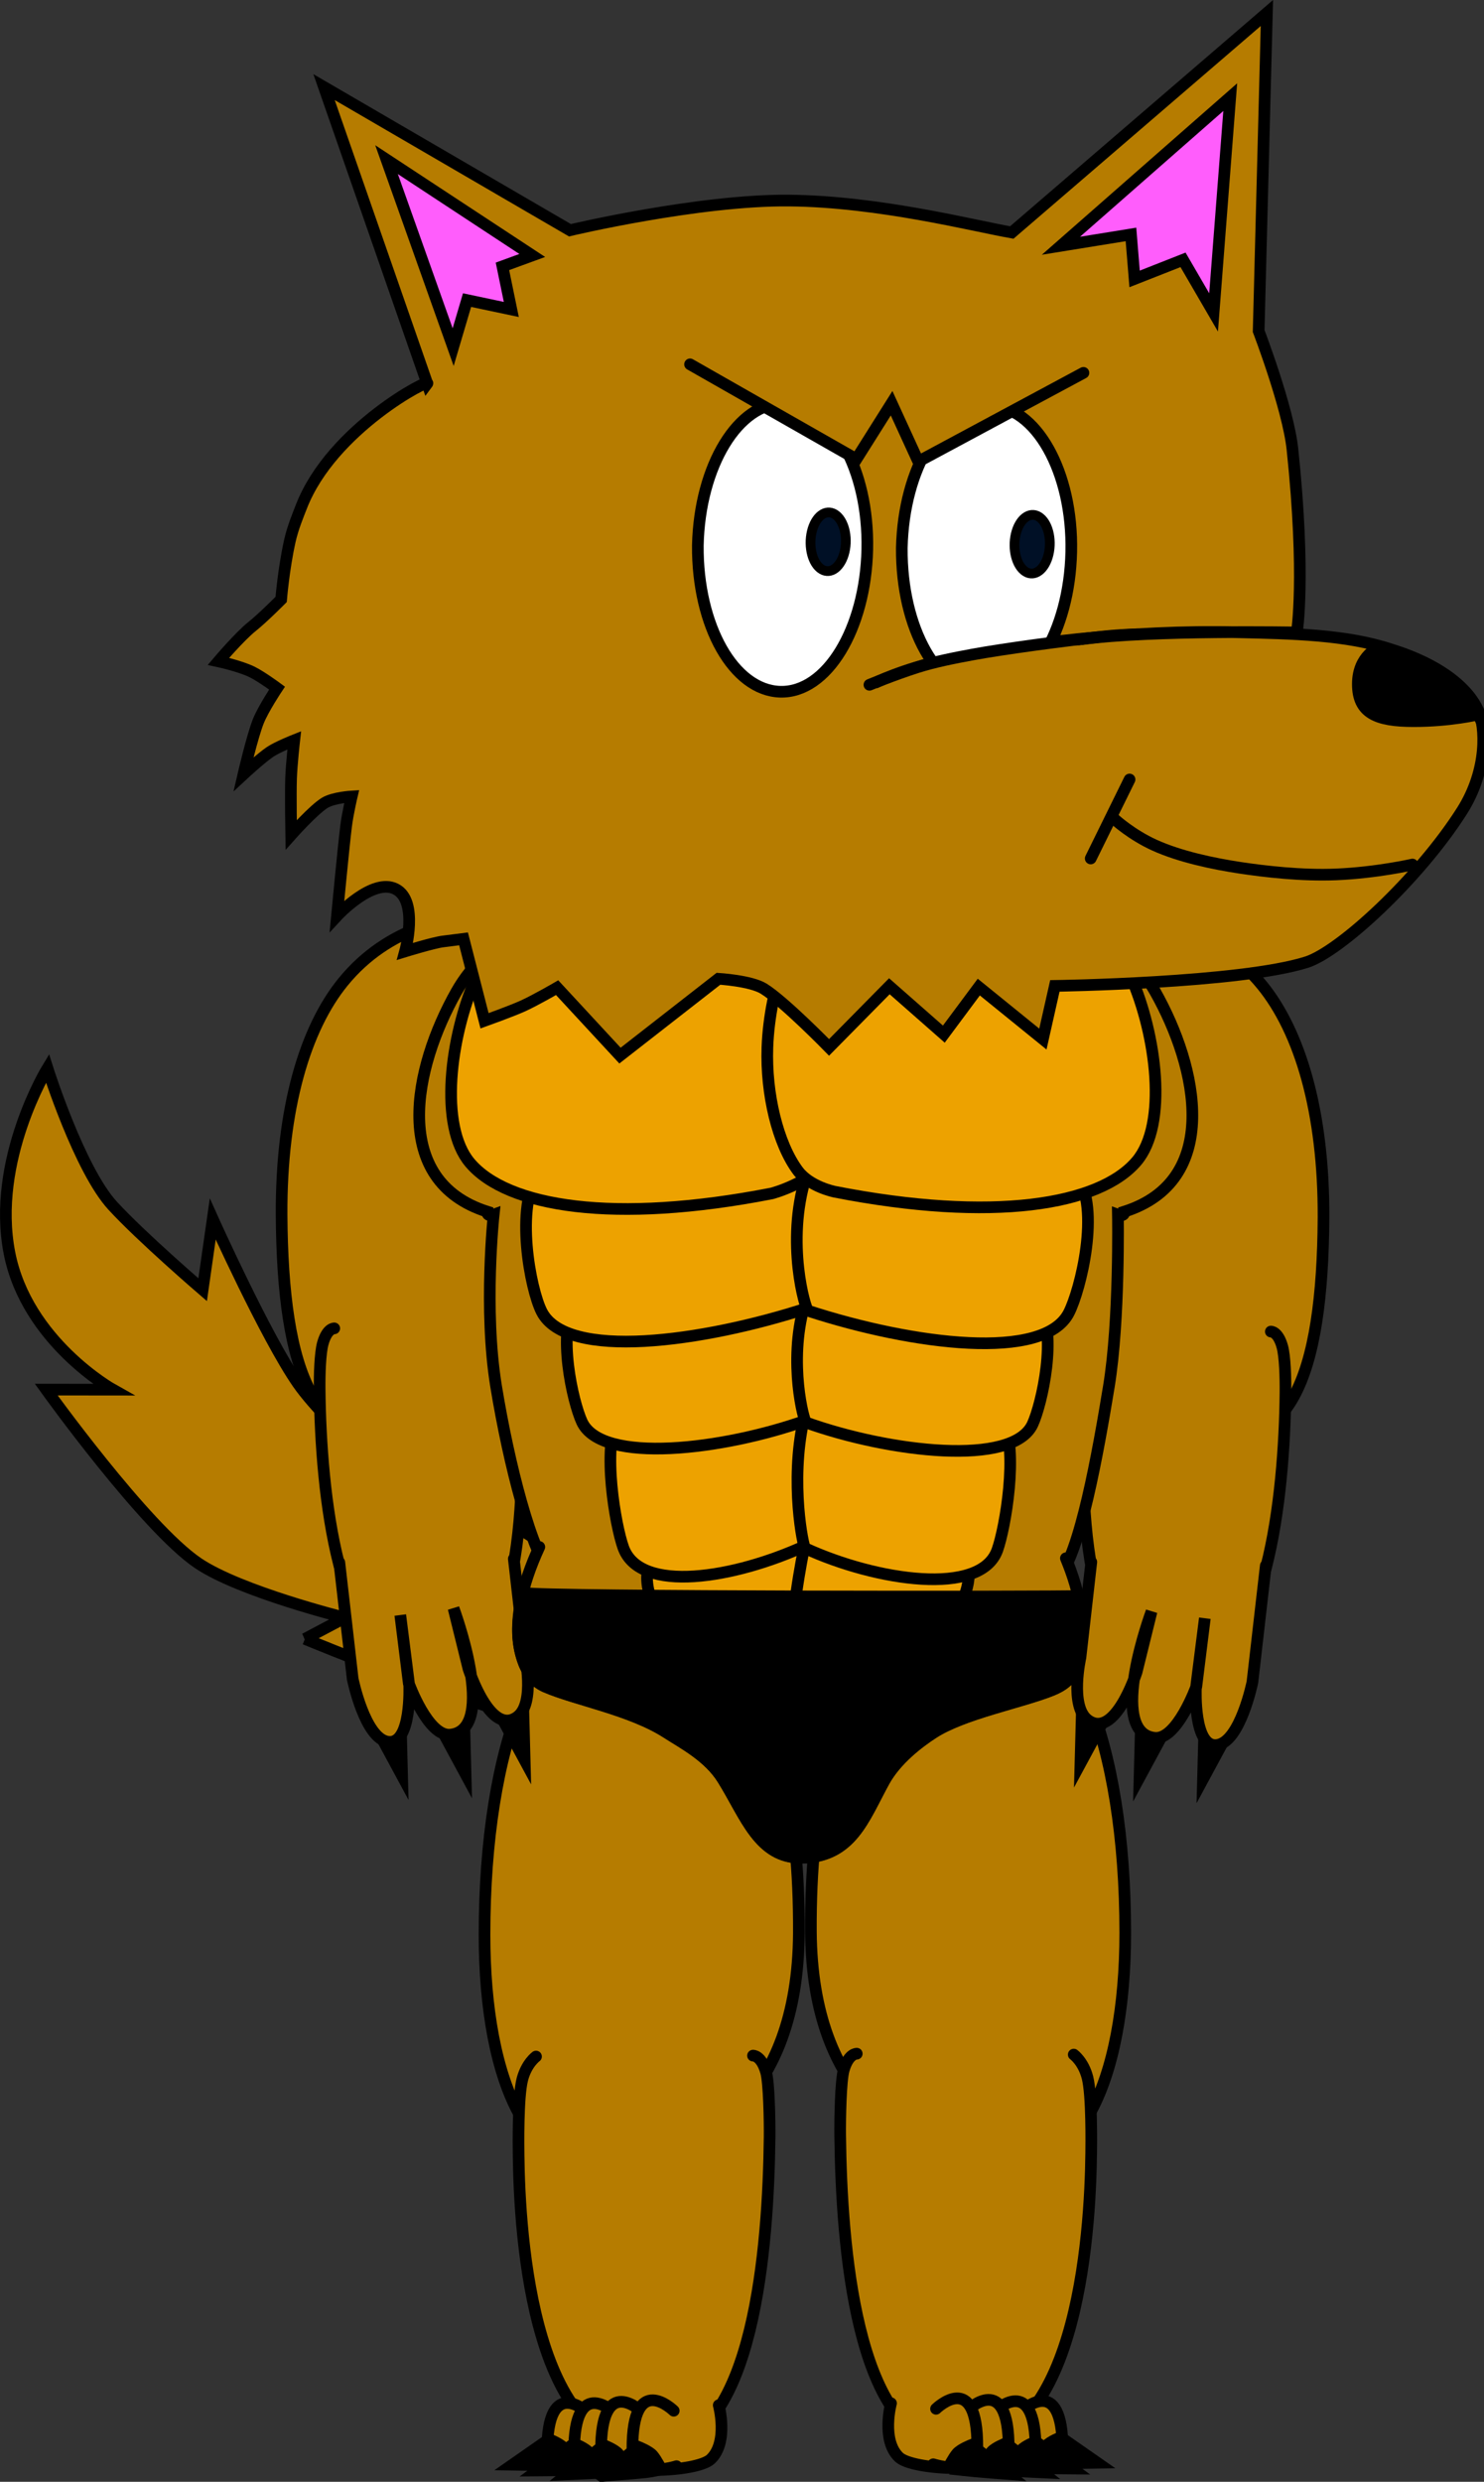 <svg version="1.1" xmlns="http://www.w3.org/2000/svg" xmlns:xlink="http://www.w3.org/1999/xlink" width="152.778" height="255.303" viewBox="0,0,152.778,255.303"><rect x="0" y="0" width="152.778" height="255.303" fill="#333333" stroke="none"/><g transform="translate(-163.35,-51.98)"><g data-paper-data="{&quot;isPaintingLayer&quot;:true}" stroke-miterlimit="10" stroke-dasharray="" stroke-dashoffset="0" style="mix-blend-mode: normal"><path d="M194.745,220.573l4.118,-2.178c0,0 -10.767,-2.674 -15.111,-5.603c-5.46,-3.681 -15.644,-17.864 -15.644,-17.864l6.862,0.007c0,0 -8.851,-4.949 -10.642,-14.038c-1.883,-9.559 3.908,-19.018 3.908,-19.018c0,0 3.287,10.401 6.713,14.132c2.97,3.234 9.264,8.641 9.264,8.641l1.038,-7.271c0,0 5.466,12.155 8.766,16.904c3.296,4.744 12.914,12.563 12.914,12.563l0.336,-4.054c0,0 11.816,8.464 18.61,11.658c7.105,3.34 23.128,8.379 23.128,8.379l0.894,7.849c0,0 -18.44,0.72 -27.183,-0.784c-9.567,-1.645 -27.97,-9.323 -27.97,-9.323z" fill="#b67c00" fill-rule="nonzero" stroke="#000000" stroke-width="1.2" stroke-linecap="butt" stroke-linejoin="miter"/><g data-paper-data="{&quot;index&quot;:null}" fill-rule="nonzero" stroke="#000000" stroke-width="1.2" stroke-linejoin="miter"><g data-paper-data="{&quot;index&quot;:null}" fill="#b67c00"><path d="M279.194,250.811c0,14.945 -4.698,27.059 -15.405,23.194c-6.768,-0.978 -16.842,-6.057 -16.957,-23.366c-0.126,-25.998 9.45,-33.443 18.183,-33.443c8.733,0 14.179,14.15 14.179,33.615z" stroke-linecap="butt"/><path d="M273.892,263.336c0,0 0.984,0.708 1.41,2.347c0.473,1.818 0.393,7.02 0.385,7.781c-0.091,8.13 -1.411,31.987 -14.896,30.125c-9.309,-1.285 -10.814,-20.494 -10.946,-31.967c-0.019,-1.637 0.055,-5.62 0.366,-6.697c0.501,-1.734 1.343,-1.683 1.343,-1.683" stroke-linecap="round"/><path d="M268.723,300.826c0,0 2.713,1.822 -0.018,3.673c-2.95,2 -11.409,1.594 -12.815,0.245c-1.834,-1.76 -0.808,-5.541 -0.808,-5.541" stroke-linecap="round"/><g stroke-linecap="round"><path d="M268.488,300.049c0,0 4.284,-4.196 4.252,3.978c-0.012,3.19 -4.537,1.728 -4.537,1.728"/><path d="M265.716,300.067c0,0 4.284,-4.196 4.252,3.978c-0.012,3.19 -4.537,1.728 -4.537,1.728"/><path d="M262.944,299.929c0,0 4.284,-4.196 4.252,3.978c-0.012,3.19 -4.537,1.728 -4.537,1.728"/></g><path d="M259.714,299.773c0,0 4.284,-4.196 4.252,3.978c-0.012,3.19 -4.537,1.728 -4.537,1.728" stroke-linecap="round"/></g><path d="M262.616,306.098c-0.677,-0.074 -1.624,-0.289 -1.624,-0.289c0,0 0.497,-0.989 0.892,-1.449c0.38,-0.443 1.495,-0.876 1.495,-0.876l3.757,3c0,0 -3.391,-0.261 -4.521,-0.385z" fill="#000000" stroke-linecap="butt"/><path d="M264.592,306.031c0,0 0.439,-1.377 0.834,-1.838c0.38,-0.443 1.495,-0.876 1.495,-0.876l3.757,3z" fill="#000000" stroke-linecap="butt"/><path d="M267.654,305.864c0,0 0.439,-1.377 0.834,-1.838c0.38,-0.443 1.495,-0.876 1.495,-0.876l3.757,2.769z" fill="#000000" stroke-linecap="butt"/><path d="M270.226,305.42c0,0 0.439,-1.377 0.834,-1.838c0.38,-0.443 1.495,-0.876 1.495,-0.876l3.757,2.615z" fill="#000000" stroke-linecap="butt"/></g><g fill-rule="nonzero" stroke="#000000" stroke-width="1.2" stroke-linejoin="miter"><g data-paper-data="{&quot;index&quot;:null}" fill="#b67c00"><path d="M213.231,251.011c0,-19.465 5.445,-33.615 14.179,-33.615c8.733,0 18.31,7.444 18.183,33.443c-0.115,17.309 -10.189,22.388 -16.957,23.366c-10.706,3.865 -15.405,-8.249 -15.405,-23.194z" stroke-linecap="butt"/><path d="M240.872,263.442c0,0 0.842,-0.051 1.343,1.683c0.311,1.077 0.384,5.059 0.366,6.697c-0.132,11.473 -1.637,30.682 -10.946,31.967c-13.485,1.862 -14.805,-21.994 -14.896,-30.125c-0.009,-0.761 -0.088,-5.963 0.385,-7.781c0.426,-1.639 1.41,-2.347 1.41,-2.347" stroke-linecap="round"/><path d="M237.344,299.403c0,0 1.025,3.781 -0.808,5.541c-1.406,1.35 -9.865,1.756 -12.815,-0.245c-2.73,-1.851 -0.018,-3.673 -0.018,-3.673" stroke-linecap="round"/><g stroke-linecap="round"><path d="M224.223,305.954c0,0 -4.525,1.462 -4.537,-1.728c-0.032,-8.174 4.252,-3.978 4.252,-3.978"/><path d="M226.994,305.973c0,0 -4.525,1.462 -4.537,-1.728c-0.032,-8.174 4.252,-3.978 4.252,-3.978"/><path d="M229.766,305.835c0,0 -4.525,1.462 -4.537,-1.728c-0.032,-8.174 4.252,-3.978 4.252,-3.978"/></g><path d="M232.996,305.678c0,0 -4.525,1.462 -4.537,-1.728c-0.032,-8.174 4.252,-3.978 4.252,-3.978" stroke-linecap="round"/></g><path d="M225.289,306.683l3.757,-3c0,0 1.115,0.433 1.495,0.876c0.395,0.461 0.892,1.449 0.892,1.449c0,0 -0.947,0.215 -1.624,0.289c-1.13,0.124 -4.521,0.385 -4.521,0.385z" fill="#000000" stroke-linecap="butt"/><path d="M221.746,306.516l3.757,-3c0,0 1.115,0.433 1.495,0.876c0.395,0.461 0.834,1.838 0.834,1.838z" fill="#000000" stroke-linecap="butt"/><path d="M218.685,306.119l3.757,-2.769c0,0 1.115,0.433 1.495,0.876c0.395,0.461 0.834,1.838 0.834,1.838z" fill="#000000" stroke-linecap="butt"/><path d="M216.113,305.521l3.757,-2.615c0,0 1.115,0.433 1.495,0.876c0.395,0.461 0.834,1.838 0.834,1.838z" fill="#000000" stroke-linecap="butt"/></g><path d="" fill="#1d1507" fill-rule="nonzero" stroke="none" stroke-width="1.2" stroke-linecap="butt" stroke-linejoin="miter"/><path d="M219.807,177.104c0,13.858 -4.136,25.092 -13.56,21.508c-10.513,3.998 -13.806,-5.617 -13.907,-21.668c-0.051,-10.949 2.428,-19.164 6.329,-23.949c4.689,-5.751 11.246,-6.923 15.442,-6.923c3.237,0 11.267,0.214 13.076,10.006c1.809,9.792 -7.345,10.576 -7.345,21.025z" data-paper-data="{&quot;index&quot;:null}" fill="#b67c00" fill-rule="nonzero" stroke="#000000" stroke-width="1.2" stroke-linecap="butt" stroke-linejoin="miter"/><g data-paper-data="{&quot;index&quot;:null}" fill-rule="nonzero" stroke="#000000" stroke-width="1.2" stroke-linejoin="miter"><path d="M200.877,227.496c0,0 0.891,-1.675 1.296,-2.375c0.535,-0.925 1.005,-0.232 1.293,-0.334c0.207,-0.073 1.081,2.351 1.081,2.351l0.199,7.517z" fill="#000000" stroke-linecap="butt"/><path d="M213.494,225.886c0,0 0.891,-1.675 1.296,-2.375c0.535,-0.925 1.005,-0.232 1.293,-0.334c0.207,-0.073 1.081,2.351 1.081,2.351l0.199,7.517z" fill="#000000" stroke-linecap="butt"/><path d="M207.409,227.317c0,0 0.891,-1.675 1.296,-2.375c0.535,-0.925 1.005,-0.232 1.293,-0.334c0.207,-0.073 1.081,2.351 1.081,2.351l0.199,7.517z" fill="#000000" stroke-linecap="butt"/><path d="M215.561,188.718c0,0 0.866,0.657 1.242,2.176c0.417,1.686 0.346,4.284 0.339,4.99c-0.08,7.539 1.043,29.662 -10.827,27.935c-8.194,-1.192 -9.941,-18.263 -10.057,-28.902c-0.017,-1.518 0.048,-3.728 0.322,-4.726c0.441,-1.608 1.182,-1.561 1.182,-1.561" fill="#b67c00" stroke-linecap="round"/><path d="M216.247,212.337l1.117,9.819c0,0 1.13,5.006 -0.748,6.422c-2.789,2.104 -5.033,-4.923 -5.033,-4.923l-1.537,-6.224c0,0 4.65,12.47 -0.32,12.993c-2.302,0.242 -4.289,-5.265 -4.289,-5.265l-0.878,-7.039l0.92,7.245c0,0 0.262,6.083 -2.151,5.797c-2.413,-0.287 -3.67,-6.488 -3.67,-6.488l-1.374,-11.968" fill="#b67c00" stroke-linecap="round"/></g><path d="M272.104,177.432c0,-10.449 -9.153,-11.233 -7.345,-21.025c1.809,-9.792 9.839,-10.006 13.076,-10.006c4.196,0 10.753,1.171 15.442,6.923c3.901,4.785 6.379,13 6.329,23.949c-0.102,16.051 -3.394,25.665 -13.907,21.668c-9.424,3.584 -13.56,-7.65 -13.56,-21.508z" fill="#b67c00" fill-rule="nonzero" stroke="#000000" stroke-width="1.2" stroke-linecap="butt" stroke-linejoin="miter"/><g fill-rule="nonzero" stroke="#000000" stroke-width="1.2" stroke-linejoin="miter"><path d="M287.201,234.983l0.199,-7.517c0,0 0.873,-2.424 1.081,-2.351c0.288,0.102 0.757,-0.592 1.293,0.334c0.404,0.699 1.296,2.375 1.296,2.375z" fill="#000000" stroke-linecap="butt"/><path d="M274.584,233.372l0.199,-7.517c0,0 0.873,-2.424 1.081,-2.351c0.288,0.102 0.757,-0.592 1.293,0.334c0.404,0.699 1.296,2.375 1.296,2.375z" fill="#000000" stroke-linecap="butt"/><path d="M280.669,234.804l0.199,-7.517c0,0 0.873,-2.424 1.081,-2.351c0.288,0.102 0.757,-0.592 1.293,0.334c0.404,0.699 1.296,2.375 1.296,2.375z" fill="#000000" stroke-linecap="butt"/><path d="M294.184,188.959c0,0 0.741,-0.047 1.182,1.561c0.274,0.999 0.338,3.208 0.322,4.726c-0.116,10.639 -1.863,27.71 -10.057,28.902c-11.87,1.727 -10.747,-20.396 -10.827,-27.935c-0.008,-0.706 -0.078,-3.304 0.339,-4.99c0.375,-1.52 1.242,-2.176 1.242,-2.176" fill="#b67c00" stroke-linecap="round"/><path d="M293.663,213.034l-1.374,11.968c0,0 -1.257,6.202 -3.67,6.488c-2.413,0.287 -2.151,-5.797 -2.151,-5.797l0.92,-7.245l-0.878,7.039c0,0 -1.987,5.507 -4.289,5.265c-4.97,-0.523 -0.32,-12.993 -0.32,-12.993l-1.537,6.224c0,0 -2.244,7.028 -5.033,4.923c-1.878,-1.417 -0.748,-6.422 -0.748,-6.422l1.117,-9.819" fill="#b67c00" stroke-linecap="round"/></g><g fill-rule="nonzero" stroke-width="1.2" stroke-linejoin="miter"><path d="M244.67,219.516c-0.476,0.044 -0.916,0.082 -1.315,0.115c-16.897,1.39 -16.646,1.301 -23.064,-5.41c-2.19,-2.29 -4.568,-11.71 -5.868,-19.634c-1.3,-7.924 -0.25,-17.649 -0.25,-17.649c0,0 -0.703,0.257 -0.66,-0.314c-9.977,-3.175 -7.639,-14.74 -3.161,-22.655c1.616,-2.856 3.889,-4.606 5.43,-6.203c2.996,-3.103 18.271,-3.718 18.271,-3.718h24.505c0,0 15.275,0.615 18.271,3.718c1.541,1.596 3.814,3.347 5.43,6.203c4.479,7.915 6.817,19.48 -3.161,22.655c0.044,0.571 -0.66,0.314 -0.66,0.314c0,0 0.193,10.83 -0.927,17.649c-1.119,6.819 -3.002,17.344 -5.192,19.634c-6.418,6.71 -6.167,6.8 -23.064,5.41c-0.399,-0.033 -0.839,-0.071 -1.315,-0.115" data-paper-data="{&quot;index&quot;:null}" fill="#b67c00" stroke="#000000" stroke-linecap="butt"/><path d="M273.083,212.278c1.454,3.501 2.356,7.508 1.065,10.814c-0.227,0.581 -0.218,1.827 -2.491,2.746c-3.153,1.275 -9.134,2.388 -12.248,4.409c-1.507,0.978 -3.818,2.734 -5.056,4.987c-2.1,3.823 -3.333,7.768 -8.458,7.844c-4.41,0.066 -5.757,-4.27 -8.136,-8.085c-1.471,-2.359 -4.171,-3.739 -5.723,-4.747c-3.705,-2.405 -9.414,-3.397 -12.553,-4.76c-1.4,-0.608 -2.018,-1.967 -2.185,-2.395c-1.436,-3.678 -0.158,-8.224 1.575,-11.975" fill="#b67c00" stroke="#000000" stroke-linecap="round"/><g><path d="M237.707,214.259c-0.118,-0.342 0.28,-0.768 0.887,-0.952c0.608,-0.184 1.196,-0.056 1.313,0.286c0.118,0.342 -0.28,0.768 -0.887,0.952c-0.608,0.184 -1.196,0.056 -1.313,-0.286z" fill="#ffaf71" stroke="none" stroke-linecap="butt"/><path d="M263.071,213.44c0,0 0.678,3.696 -4.677,8.321c-2.348,2.028 -6.234,22.156 -12.289,21.227c-4.634,0.915 -8.633,-19.53 -11.111,-21.258c-6.411,-4.471 -4.87,-8.623 -4.87,-8.623c0,0 11.043,-1.881 16.049,-1.881c5.408,0 14.944,1.672 14.944,1.672z" fill="#eda200" stroke="#000000" stroke-linecap="butt"/><g data-paper-data="{&quot;index&quot;:null}" fill="#eda200" stroke="#000000" stroke-linecap="round"><path d="M246.46,197.857c1.394,6.398 0.033,12.988 -0.167,13.123c-7.299,3.356 -17.05,5 -18.776,0.192c-0.814,-2.267 -2.204,-10.221 -0.561,-13.499c2.792,-5.569 13.947,-3.681 14.997,-3.549"/><path d="M250.573,194.388c1.05,-0.132 13.22,-2.02 16.012,3.549c1.643,3.278 0.253,11.232 -0.561,13.499c-1.727,4.808 -12.492,3.165 -19.791,-0.192c-0.2,-0.135 -1.561,-6.725 -0.167,-13.123" data-paper-data="{&quot;index&quot;:null}"/></g><g data-paper-data="{&quot;index&quot;:null}" fill="#eda200" stroke="#000000" stroke-linecap="round"><path d="M246.605,186.077c1.639,5.849 0.038,11.874 -0.197,11.997c-8.584,3.068 -21.117,4.571 -23.148,0.175c-0.958,-2.073 -2.593,-9.344 -0.66,-12.341c3.284,-5.091 17.468,-3.365 18.703,-3.244"/><path d="M251.442,182.905c1.235,-0.121 15.588,-1.846 18.872,3.244c1.933,2.997 0.298,10.268 -0.66,12.341c-2.031,4.395 -14.733,2.893 -23.317,-0.175c-0.235,-0.123 -1.836,-6.148 -0.197,-11.997" data-paper-data="{&quot;index&quot;:null}"/></g><g data-paper-data="{&quot;index&quot;:null}" fill="#eda200" stroke="#000000" stroke-linecap="round"><path d="M246.716,172.813c2.067,6.696 0.048,13.592 -0.248,13.733c-10.824,3.513 -24.788,5.401 -27.349,0.37c-1.208,-2.373 -2.762,-10.866 -0.325,-14.296c4.14,-5.828 19.68,-3.852 21.237,-3.714"/><path d="M252.985,169.182c1.557,-0.138 17.097,-2.114 21.237,3.714c2.437,3.43 0.376,11.754 -0.832,14.127c-2.561,5.032 -16.018,3.312 -26.842,-0.201c-0.296,-0.141 -2.315,-7.038 -0.248,-13.733" data-paper-data="{&quot;index&quot;:null}"/></g><path d="M246.144,242.503c0,0 -2.022,-7.692 -1.772,-15.873c0.256,-8.358 1.693,-15.072 1.693,-15.072" fill="#eda200" stroke="#000000" stroke-linecap="round"/></g><path d="M249.514,151.102c0.925,1.804 1.624,3.476 2.129,5.025c4.879,14.957 -8.241,18.45 -8.828,18.618c-16.238,3.171 -27.239,1.396 -31.081,-3.146c-3.216,-3.802 -2.039,-12.966 0.607,-19.002c1.377,-3.141 3.891,-5.189 4.816,-5.718c2.318,-1.328 6.103,-1.927 9.736,-2.308c4.13,-0.433 9.858,-0.729 13.631,-0.045c4.052,0.735 6.005,2.472 6.005,2.472" data-paper-data="{&quot;index&quot;:null}" fill="#eda200" stroke="#000000" stroke-linecap="round"/><path d="M245.578,146.829c0,0 1.954,-1.737 6.005,-2.472c3.773,-0.685 9.501,-0.388 13.631,0.045c3.633,0.381 7.419,0.98 9.736,2.308c0.925,0.53 3.439,2.578 4.816,5.718c2.646,6.036 3.823,15.2 0.607,19.002c-3.842,4.542 -14.843,6.317 -31.081,3.146c-0.04,-0.011 -2.561,-0.508 -3.79,-2.151c-2.088,-2.792 -3.317,-7.94 -3.148,-12.697c0.232,-6.535 2.928,-12.332 3.282,-13.021" data-paper-data="{&quot;index&quot;:null}" fill="#eda200" stroke="#000000" stroke-linecap="round"/></g><path d="M274.148,223.092c-0.227,0.581 -0.218,1.827 -2.491,2.746c-3.153,1.275 -9.134,2.388 -12.248,4.409c-1.507,0.978 -3.818,2.734 -5.056,4.987c-2.1,3.823 -3.333,7.768 -8.458,7.844c-4.41,0.066 -5.757,-4.27 -8.136,-8.085c-1.471,-2.359 -4.171,-3.739 -5.723,-4.747c-3.705,-2.405 -9.414,-3.397 -12.553,-4.76c-1.4,-0.608 -2.018,-1.967 -2.185,-2.395c-0.905,-2.317 -0.732,-4.651 -0.047,-7.242c2.253,0.42 55.3,0.414 57.034,0.312c0.114,-0.007 0.366,3.186 0.483,3.181c0.023,1.303 -0.158,2.571 -0.619,3.75z" fill="#000000" fill-rule="nonzero" stroke="#000000" stroke-width="1.2" stroke-linecap="round" stroke-linejoin="miter"/><g stroke="#000000"><path d="M293.777,53.317l-0.849,32.718c0,0 3.033,7.914 3.48,12.162c1.383,13.147 0.455,18.846 0.455,18.846c0,0 -15.029,-0.289 -22.137,0.693c-3.371,0.466 -9.743,1.199 -13.905,2.129c-4.943,1.105 -7.435,2.385 -7.435,2.385c0,0 2.848,-1.427 7.366,-2.425c7.286,-1.609 18.915,-3.063 29.956,-2.807c5.643,0.131 11.289,0.236 15.897,1.779c0.632,0.212 6.908,1.992 8.923,6.259c0.76,1.61 1.043,6.083 -1.68,10.363c-4.446,6.987 -12.574,14.459 -15.985,15.54c-6.853,2.171 -25.914,2.441 -25.914,2.441l-1.233,5.47l-6.598,-5.348l-3.6,4.839l-5.607,-4.926l-6.209,6.291c0,0 -4.625,-4.736 -6.726,-6.038c-1.331,-0.825 -4.66,-1.022 -4.66,-1.022l-10.138,7.904l-6.47,-6.988c0,0 -2.203,1.278 -3.503,1.871c-1.179,0.537 -3.971,1.537 -3.971,1.537l-2.161,-8.43c0,0 -1.346,0.171 -2.134,0.271c-0.978,0.124 -3.887,1.018 -3.887,1.018c0,0 1.428,-5.165 -0.95,-6.402c-2.378,-1.237 -6.059,2.755 -6.059,2.755c0,0 0.658,-6.959 0.935,-9.209c0.16,-1.301 0.58,-3.081 0.58,-3.081c0,0 -1.877,0.107 -2.773,0.657c-1.172,0.72 -3.457,3.291 -3.457,3.291c0,0 -0.068,-4.061 -0.012,-5.807c0.046,-1.434 0.327,-3.919 0.327,-3.919c0,0 -1.716,0.68 -2.481,1.192c-0.941,0.629 -2.746,2.303 -2.746,2.303c0,0 0.885,-3.809 1.51,-5.41c0.499,-1.28 1.947,-3.453 1.947,-3.453c0,0 -1.61,-1.19 -2.576,-1.664c-1.242,-0.609 -3.456,-1.088 -3.456,-1.088c0,0 2.182,-2.571 3.479,-3.602c1.081,-0.86 2.974,-2.765 2.974,-2.765c0,0 0.25,-3.119 0.894,-6.015c0.298,-1.34 0.838,-2.632 1.194,-3.546c3.145,-8.068 13.467,-13.328 12.954,-12.644l-10.626,-30.5l25.315,14.724c0,0 13.247,-3.139 22.55,-3.053c9.303,0.086 19.002,2.6 22.94,3.285z" fill="#b67c00" fill-rule="evenodd" stroke-width="1.2" stroke-linecap="butt" stroke-linejoin="miter"/><path d="M210.002,87.689l-6.857,-19.286l15,9.857l-3.068,1.12l0.913,4.434l-4.557,-0.962z" fill="#ff5dfc" fill-rule="nonzero" stroke-width="1.2" stroke-linecap="butt" stroke-linejoin="miter"/><path d="M285.143,78.71l-4.986,1.962l-0.373,-4.577l-7.211,1.166l17.429,-15.286l-1.714,22.143z" data-paper-data="{&quot;index&quot;:null}" fill="#ff5dfc" fill-rule="nonzero" stroke-width="1.2" stroke-linecap="butt" stroke-linejoin="miter"/><path d="M315.514,125.478c0,0 -2.828,0.688 -6.625,0.688c-3.797,0 -5.75,-0.809 -5.75,-3.812c0,-3.003 2.25,-3.812 2.25,-3.812c0,0 3.774,1.027 5.286,1.969c0.983,0.613 2.967,1.902 3.888,3.066c0.774,0.977 0.952,1.903 0.952,1.903z" fill="#000000" fill-rule="nonzero" stroke-width="1.2" stroke-linecap="butt" stroke-linejoin="miter"/><path d="M279.639,132.165l-4,8.125" fill="none" fill-rule="nonzero" stroke-width="1.2" stroke-linecap="round" stroke-linejoin="miter"/><path d="M308.764,140.915c0,0 -3.663,0.838 -7.864,1.017c-3.525,0.15 -7.428,-0.312 -9.862,-0.679c-2.802,-0.423 -6.22,-1.146 -8.834,-2.331c-2.361,-1.07 -4.065,-2.631 -4.065,-2.631" fill="none" fill-rule="nonzero" stroke-width="1.2" stroke-linecap="round" stroke-linejoin="miter"/><path d="M252.636,108.5c-0.183,8.209 -4.177,14.767 -8.956,14.64c-4.779,-0.127 -8.552,-6.754 -8.488,-15.049c0.183,-8.209 4.177,-14.767 8.956,-14.64c4.86,0 8.671,6.84 8.488,15.049z" fill="#ffffff" fill-rule="evenodd" stroke-width="1.2" stroke-linecap="round" stroke-linejoin="round"/><path d="M250.302,108.744c-0.368,1.559 -1.421,2.376 -2.36,1.803c-0.939,-0.573 -1.389,-2.308 -1.021,-3.867c0.368,-1.559 1.421,-2.376 2.36,-1.803c0.939,0.573 1.389,2.308 1.021,3.867" fill="#001026" fill-rule="evenodd" stroke-width="1" stroke-linecap="butt" stroke-linejoin="miter"/><path d="M273.636,108.75c-0.183,8.209 -4.177,14.767 -8.956,14.64c-4.779,-0.127 -8.552,-6.754 -8.488,-15.049c0.183,-8.209 4.177,-14.767 8.956,-14.64c4.86,0 8.671,6.84 8.488,15.049z" fill="#ffffff" fill-rule="evenodd" stroke-width="1.2" stroke-linecap="round" stroke-linejoin="round"/><path d="M271.302,108.994c-0.368,1.559 -1.421,2.376 -2.36,1.803c-0.939,-0.573 -1.389,-2.308 -1.021,-3.867c0.368,-1.559 1.421,-2.376 2.36,-1.803c0.939,0.573 1.389,2.308 1.021,3.867" fill="#001026" fill-rule="evenodd" stroke-width="1" stroke-linecap="butt" stroke-linejoin="miter"/><path d="M274.89,90.335l-17,9.125l-2.75,-6l-3.625,5.75l-17.125,-9.75" fill="#b67c00" fill-rule="nonzero" stroke-width="1.2" stroke-linecap="round" stroke-linejoin="miter"/><path d="M269.903,123.306c-2.386,0.872 -4.63,2.18 -6.498,1.729c-0.943,-0.228 -5.74,-0.496 -5.74,-3.78c0,-1.506 2.107,-1.482 5.153,-2.138c0.318,-0.147 0.673,-0.229 1.047,-0.229c0.169,0 0.334,0.017 0.493,0.049c0.209,0.042 0.408,0.11 0.595,0.2c3.753,-0.979 6.583,-1.573 9.54,-1.496c0.249,0.007 -2.878,5.039 -4.59,5.665z" fill="#b67c00" fill-rule="nonzero" stroke-width="0" stroke-linecap="butt" stroke-linejoin="miter"/><path d="M252.857,122.426c0,0 2.503,-1.027 4.898,-1.794c1.817,-0.582 3.916,-0.986 5.682,-1.313c3.24,-0.6 9.573,-1.445 13.533,-1.864c1.901,-0.201 3.486,-0.228 3.486,-0.228" fill="#b67c00" fill-rule="nonzero" stroke-width="1.2" stroke-linecap="round" stroke-linejoin="miter"/></g></g></g></svg>